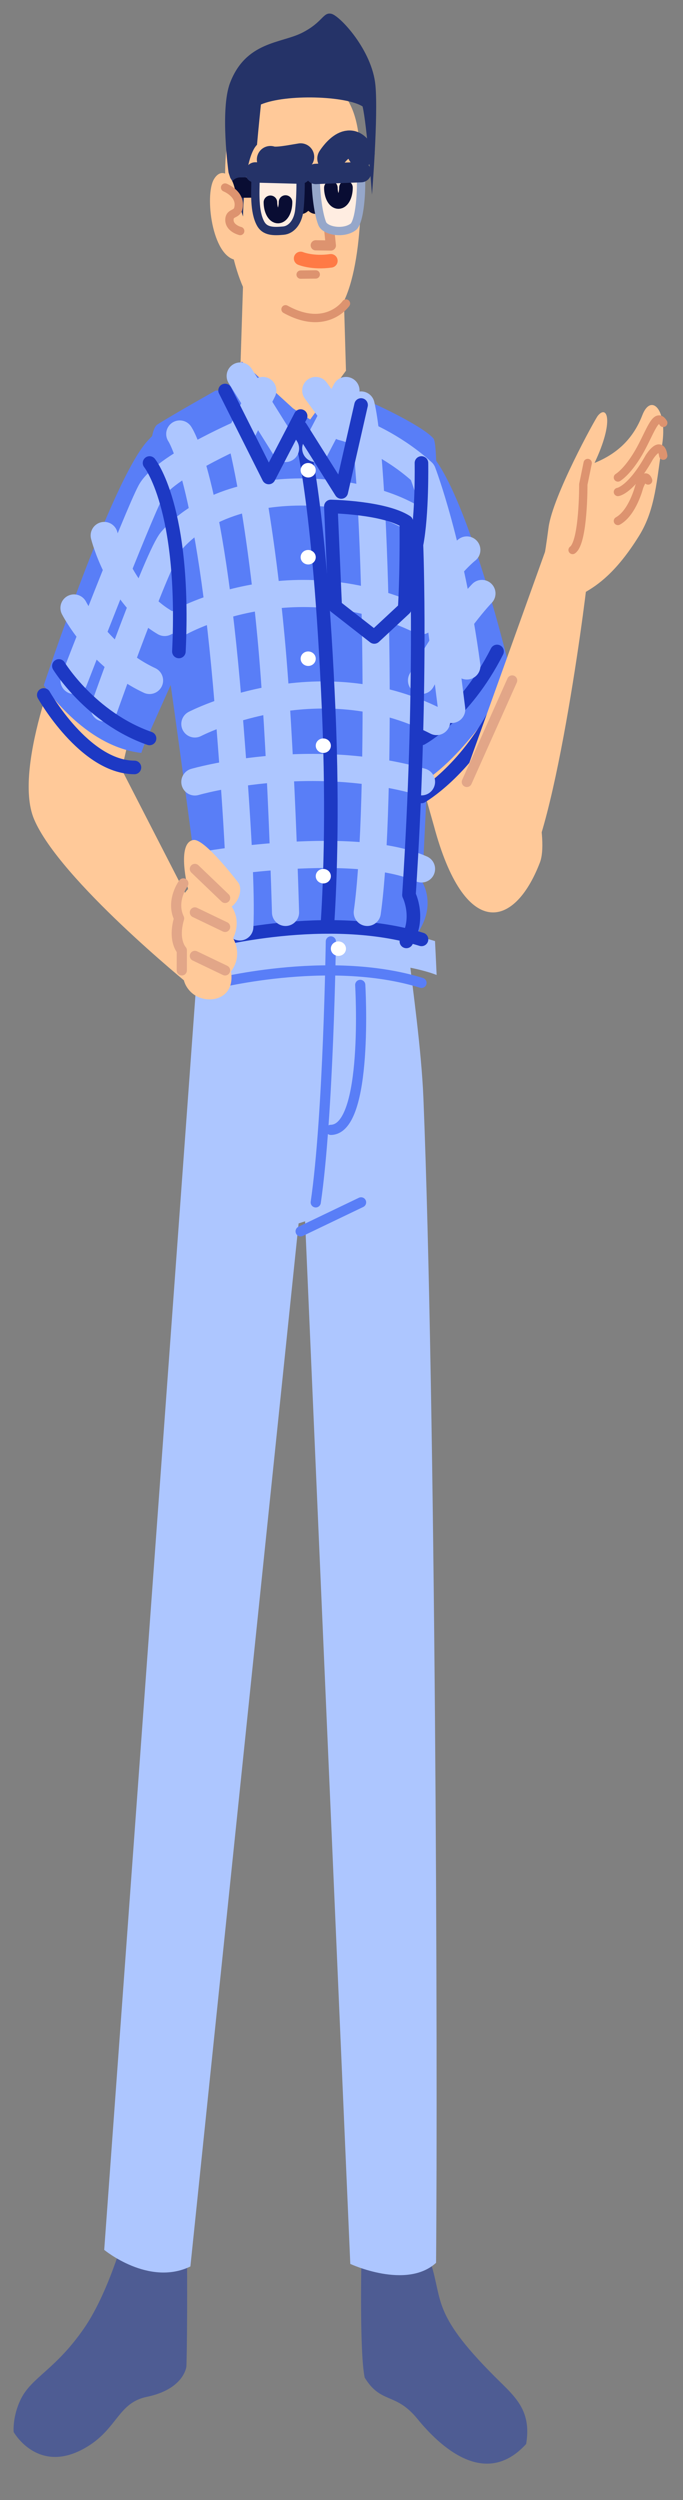 <?xml version="1.0" encoding="utf-8"?>
<svg width="41px" height="150px" viewBox="0 0 41 150" version="1.1" xmlns:xlink="http://www.w3.org/1999/xlink" xmlns="http://www.w3.org/2000/svg">
  <rect x="0" y="0" width="41" height="150" fill="#808080" stroke="none"/>
  <desc>Created with Lunacy</desc>
  <defs>
    <path d="M0 0L10.421 0L10.421 13.497L0 13.497L0 0Z" transform="translate(0 0.017)" id="path_1" />
    <clipPath id="mask_1">
      <use xlink:href="#path_1" />
    </clipPath>
  </defs>
  <g id="编组" transform="translate(0.814 0.814)">
    <path d="M2.566 13.099L0 4.028L5.002 0C5.002 0 9.983 12.511 8.921 15.275C7.363 19.328 4.383 19.862 2.566 13.099" transform="translate(22.674 35.663)" id="Fill-1" fill="#FFC999" stroke="none" />
    <g id="编组" transform="translate(0 133.083)">
      <path d="M0 0L10.421 0L10.421 13.497L0 13.497L0 0Z" transform="translate(0 0.017)" id="Clip-4" fill="none" stroke="none" />
      <g clip-path="url(#mask_1)">
        <path d="M4.468 12.854C1.51 14.695 0.004 11.998 0.004 11.998C0.004 11.998 -0.076 11.059 0.444 10.013C1.095 8.704 2.537 8.248 4.252 5.747C5.57 3.826 6.446 0.827 6.446 0.827C7.401 -1.259 10.411 1.259 10.411 1.259C10.411 1.259 10.447 5.585 10.377 8.06C10.377 8.06 10.263 9.422 7.997 9.892C6.3 10.243 6.24 11.752 4.468 12.854" transform="translate(-5.972574E-05 0.017)" id="Fill-3" fill="#4E5C93" stroke="none" />
      </g>
    </g>
    <path d="M0.034 1.901C0.034 1.901 -0.117 8.01 0.217 9.622C1.198 11.225 2.07 10.492 3.373 12.089C4.677 13.687 7.421 16.339 9.911 13.606C10.22 11.753 9.4 10.912 8.385 9.919C4.202 5.826 4.938 5.098 4.182 2.735C3.022 -0.891 0.015 -0.641 0.034 1.901" transform="translate(20.86 132.213)" id="Fill-5" fill="#4E5C93" stroke="none" />
    <path d="M2.789 28.851C2.789 28.851 1.481 18.878 0.9 15.192C0.319 11.507 -0.552 2.688 0.477 2.037C1.506 1.385 3.969 0.004 3.969 0.004C3.969 0.004 5.926 -0.085 8.126 0.627C9.868 1.191 9.86 -0.331 11.972 0.203C12.867 0.43 16.366 2.082 17.043 2.88C17.719 3.678 16.37 29.492 16.37 29.492C16.37 29.492 17.202 30.772 16.182 32.415C15.677 33.184 13.502 32.905 10.717 32.893C7.547 32.88 3.815 33.44 3.127 32.541C1.833 30.854 2.789 28.851 2.789 28.851" transform="translate(8.163 22.615)" id="Fill-7" fill="#597EF7" stroke="none" />
    <path d="M2.156 0L0 2.557L2.401 6.089L3.628 1.902L2.156 0Z" transform="translate(17.233 21.746)" id="Fill-9" fill="#597EF7" stroke="none" />
    <path d="M9.977 16.502L9.652 20.876C9.652 20.876 1.854 14.549 0.325 10.938C-1.033 7.731 2.303 0 2.303 0C2.303 0 5.546 3.432 6.14 5.568L5.584 7.952L9.977 16.502Z" transform="translate(0.907 37.402)" id="Fill-11" fill="#FFC999" stroke="none" />
    <path d="M3.717 20.006C3.717 20.006 0.245 11.634 0.012 6.787C-0.216 2.035 2.863 -1.475 4.423 0.619C6.696 3.67 9.07 13.821 9.07 13.821C9.07 13.821 6.448 18.322 3.717 20.006" transform="translate(20.86 26.095)" id="Fill-13" fill="#597EF7" stroke="none" />
    <path d="M0 5.219C0 5.219 2.591 3.832 4.535 0" transform="translate(24.488 38.272)" id="Stroke-15" fill="none" stroke="#1D39C4" stroke-width="0.815" stroke-linecap="round" stroke-linejoin="round" />
    <path d="M0 5.219C0 5.219 2.591 3.744 4.535 0" transform="translate(24.488 41.751)" id="Stroke-17" fill="none" stroke="#1D39C4" stroke-width="0.815" stroke-linecap="round" stroke-linejoin="round" />
    <path d="M0 15.945C0 15.945 4.061 3.678 6.213 1.301C8.366 -1.076 9.307 0.209 10.155 1.943C10.689 3.035 11.912 6.128 9.106 12.56C6.993 17.403 6.109 19.196 5.855 20.006C2.381 19.607 0 15.945 0 15.945" transform="translate(1.814 24.355)" id="Fill-19" fill="#597EF7" stroke="none" />
    <path d="M4.2 13.047L6.349 10.12L6.056 0L0.318 0.356L0 10.33L4.2 13.047Z" transform="translate(13.605 11.308)" id="Fill-21" fill="#FFC999" stroke="none" />
    <path d="M0.548 0.703C0.548 0.703 1.386 -0.57 1.723 0.31C2.06 1.191 1.417 4.291 0.524 4.348C-0.669 4.425 0.548 0.703 0.548 0.703" transform="translate(19.047 10.438)" id="Fill-23" fill="#FFC999" stroke="none" />
    <path d="M2.274 14.703C2.274 14.703 4.014 16.769 6.375 14.819C8.075 13.415 8.346 8.193 8.068 4.349C7.911 2.174 7.211 0.989 5.707 0.311C4.204 -0.367 0.107 -0.485 0.004 5.903C-0.111 13.018 2.274 14.703 2.274 14.703" transform="translate(12.698 3.479)" id="Fill-25" fill="#FFC999" stroke="none" />
    <path d="M0.731 0L0.515 1.404L0.907 5.219L0 5.206" transform="translate(18.14 8.698)" id="Stroke-27" fill="none" stroke="#DD936F" stroke-width="0.611" stroke-linecap="round" stroke-linejoin="round" />
    <path d="M0 0.228C0.333 0.351 1.222 0.163 1.814 0.068" transform="translate(15.419 8.53)" id="Stroke-29" fill="none" stroke="#253368" stroke-width="1.629" stroke-linecap="round" stroke-linejoin="round" />
    <path d="M0 0.074C0 0.074 0.714 0.373 1.814 0.216" transform="translate(17.233 14.619)" id="Stroke-31" fill="none" stroke="#FF7A45" stroke-width="0.815" stroke-linecap="round" stroke-linejoin="round" />
    <path d="M1.078 12.178L0.209 9.543C0.209 9.543 -0.316 5.762 0.298 4.158C1.25 1.669 3.359 1.792 4.619 1.155C5.879 0.517 5.875 -0.102 6.382 0.014C6.888 0.13 8.83 2.195 9.025 4.306C9.197 6.161 8.818 10.867 8.818 10.867C8.818 10.867 8.515 6.683 8.254 5.573C7.269 4.939 3.664 4.814 2.151 5.455C2.151 5.455 2.003 6.873 1.916 7.872C1.1 8.697 1.078 12.178 1.078 12.178" transform="translate(12.698 0)" id="Fill-33" fill="#253368" stroke="none" />
    <path d="M3.628 0C3.628 0 2.45 1.701 0 0.346" transform="translate(16.326 17.396)" id="Stroke-35" fill="none" stroke="#DD936F" stroke-width="0.5" stroke-linecap="round" stroke-linejoin="round" />
    <path d="M0 0.182L0.907 0.155" transform="translate(17.233 10.27)" id="Stroke-37" fill="none" stroke="#090D33" stroke-width="1.222" stroke-linecap="round" stroke-linejoin="round" />
    <path d="M0 0.282C0 0.282 0.563 -0.223 0.907 0.269" transform="translate(17.233 11.14)" id="Stroke-39" fill="none" stroke="#090D33" stroke-width="1.222" stroke-linecap="round" stroke-linejoin="round" />
    <path d="M0 0.87C0 0.87 1.086 -0.874 1.814 0.576" transform="translate(19.047 7.828)" id="Stroke-41" fill="none" stroke="#253368" stroke-width="1.629" stroke-linecap="round" stroke-linejoin="round" />
    <path d="M0 0.173L0.907 0.163" transform="translate(17.233 15.489)" id="Stroke-43" fill="none" stroke="#DD936F" stroke-width="0.5" stroke-linecap="round" stroke-linejoin="round" />
    <path d="M0.907 0.164L0 0.172" transform="translate(13.605 10.27)" id="Stroke-45" fill="none" stroke="#090D33" stroke-width="1.222" stroke-linecap="round" stroke-linejoin="round" />
    <path d="M0.281 0.035L2.446 2.50511e-05C2.597 -0.003 2.72 0.191 2.721 0.432C2.722 0.883 2.71 1.607 2.641 2.227C2.559 2.959 2.152 3.413 1.688 3.455C1.109 3.507 0.588 3.517 0.322 3.04C-0.083 2.313 0.007 1.104 0.012 0.464C0.013 0.23 0.135 0.038 0.281 0.035" transform="translate(14.512 9.568)" id="Fill-47" fill="#FFEDE1" stroke="none" />
    <path d="M0.281 0.035L2.446 2.50511e-05C2.597 -0.003 2.72 0.191 2.721 0.432C2.722 0.883 2.71 1.607 2.641 2.227C2.559 2.959 2.152 3.413 1.688 3.455C1.109 3.507 0.588 3.517 0.322 3.04C-0.083 2.313 0.007 1.104 0.012 0.464C0.013 0.23 0.135 0.038 0.281 0.035Z" transform="translate(14.512 9.568)" id="Stroke-49" fill="none" stroke="#253368" stroke-width="0.5" stroke-linecap="round" stroke-linejoin="round" />
    <path d="M0.907 0C0.91 0.476 0.709 0.866 0.459 0.87C0.208 0.874 0.003 0.492 0 0.016" transform="translate(15.419 11.308)" id="Stroke-51" fill="none" stroke="#090D33" stroke-width="0.815" stroke-linecap="round" stroke-linejoin="round" />
    <path d="M0.208 0.039L2.684 0C2.779 0.56 2.705 2.732 2.284 3.204C1.717 3.675 0.566 3.493 0.385 3.025C0.109 2.314 -0.001 0.952 4.42291e-06 0.365C0 0.186 0.093 0.041 0.208 0.039" transform="translate(18.14 9.568)" id="Fill-53" fill="#FFEDE1" stroke="none" />
    <path d="M0.208 0.039L2.684 0C2.779 0.56 2.705 2.732 2.284 3.204C1.717 3.675 0.566 3.493 0.385 3.025C0.109 2.314 -0.001 0.952 4.42291e-06 0.365C0 0.186 0.093 0.041 0.208 0.039Z" transform="translate(18.14 9.568)" id="Stroke-55" fill="none" stroke="#96A7CA" stroke-width="0.5" stroke-linecap="round" stroke-linejoin="round" />
    <path d="M0.907 0C0.91 0.476 0.709 0.866 0.459 0.87C0.208 0.874 0.003 0.492 0 0.016" transform="translate(19.047 10.438)" id="Stroke-57" fill="none" stroke="#090D33" stroke-width="0.815" stroke-linecap="round" stroke-linejoin="round" />
    <path d="M0 0.132L2.721 0.204" transform="translate(14.512 9.4)" id="Stroke-59" fill="none" stroke="#253368" stroke-width="1.222" stroke-linecap="round" stroke-linejoin="round" />
    <path d="M0 0.222L2.721 0.114" transform="translate(18.14 9.4)" id="Stroke-61" fill="none" stroke="#253368" stroke-width="1.222" stroke-linecap="round" stroke-linejoin="round" />
    <path d="M1.343 0.499C1.064 -0.066 0.578 -0.212 0.233 0.379C-0.322 1.331 0.113 4.995 1.562 5.219C2.045 5.098 1.756 1.33 1.343 0.499" transform="translate(11.791 9.568)" id="Fill-63" fill="#FFC999" stroke="none" />
    <path d="M0 15.714C0 15.714 0.897 20.779 3.866 19.904C5.893 19.307 7.988 3.429 8.159 1.584C8.28 0.265 5.642 0 5.642 0L0 15.714Z" transform="translate(26.302 32.183)" id="Fill-65" fill="#FFC999" stroke="none" />
    <path d="M0 9.645C0 9.645 0.124 9.243 0.37 7.356C0.618 5.469 3.162 0.854 3.327 0.649C3.887 -0.05 4.33 0.947 3.131 3.477C4.583 2.889 5.49 1.934 6.002 0.608C6.515 -0.718 7.522 0.239 7.19 2.378C6.858 4.518 6.789 6.253 5.817 7.829C4.424 10.085 3.272 10.818 2.622 11.205C2.094 11.519 0.403 11.145 0 9.645" transform="translate(31.744 23.485)" id="Fill-67" fill="#FFC999" stroke="none" />
    <path d="M5.173 78.631L11.669 16.05L12.059 15.923L14.772 78.478C14.772 78.478 18.134 80.041 19.92 78.413C20.031 66.217 19.888 26.635 19.161 8.534C19.044 5.62 18.475 1.656 18.363 0.554C12.96 -0.896 5.578 0.958 5.578 0.958L0 77.635C0 77.635 2.666 79.844 5.173 78.631" transform="translate(5.442 56.538)" id="Fill-69" fill="#ADC6FF" stroke="none" />
    <path d="M0 1.74L3.628 0" transform="translate(17.233 71.325)" id="Stroke-71" fill="none" stroke="#597EF7" stroke-width="0.611" stroke-linecap="round" stroke-linejoin="round" />
    <path d="M0.043 0.755C0.043 0.755 7.402 -1.006 13.508 0.85C13.556 1.761 13.605 2.884 13.605 2.884C13.605 2.884 8.666 0.797 0 3.479C0.032 1.007 0.043 0.755 0.043 0.755" transform="translate(11.791 54.799)" id="Fill-73" fill="#ADC6FF" stroke="none" />
    <path d="M0 0.87C0 0.87 7.054 -1.003 12.698 0.748" transform="translate(11.791 57.408)" id="Stroke-75" fill="none" stroke="#597EF7" stroke-width="0.611" stroke-linecap="round" stroke-linejoin="round" />
    <path d="M0 0.87C0 0.87 7.054 -1.003 12.698 0.748" transform="translate(11.791 54.799)" id="Stroke-77" fill="none" stroke="#1D39C4" stroke-width="0.815" stroke-linecap="round" stroke-linejoin="round" />
    <path d="M0.907 0C0.907 0 0.763 10.434 0 15.657" transform="translate(18.14 55.669)" id="Stroke-79" fill="none" stroke="#597EF7" stroke-width="0.611" stroke-linecap="round" stroke-linejoin="round" />
    <path d="M0.907 0.431C0.91 0.672 0.71 0.868 0.46 0.87C0.209 0.872 0.004 0.679 4.81731e-05 0.439C-0.004 0.198 0.197 0.002 0.448 1.37448e-05C0.698 -0.002 0.903 0.191 0.907 0.431" transform="translate(19.047 55.669)" id="Fill-81" fill="#FFFFFF" stroke="none" />
    <path d="M0.907 0L0.644 1.283C0.644 1.283 0.664 4.749 0 5.219" transform="translate(33.558 26.965)" id="Stroke-83" fill="none" stroke="#DD936F" stroke-width="0.5" stroke-linecap="round" stroke-linejoin="round" />
    <path d="M0 2.609C0.886 2.113 1.273 0.574 1.273 0.574C1.273 0.574 1.613 -0.39 1.814 0.18" transform="translate(36.279 27.834)" id="Stroke-85" fill="none" stroke="#DD936F" stroke-width="0.5" stroke-linecap="round" stroke-linejoin="round" />
    <path d="M0 2.609C0 2.609 0.772 2.506 1.879 0.534C1.879 0.534 2.572 -0.594 2.721 0.429" transform="translate(36.279 26.095)" id="Stroke-87" fill="none" stroke="#DD936F" stroke-width="0.5" stroke-linecap="round" stroke-linejoin="round" />
    <path d="M0 3.479C0 3.479 0.559 3.157 1.237 2C1.926 0.823 2.28 -0.518 2.721 0.203" transform="translate(36.279 24.355)" id="Stroke-89" fill="none" stroke="#DD936F" stroke-width="0.5" stroke-linecap="round" stroke-linejoin="round" />
    <path d="M2.721 0L0 6.089" transform="translate(27.209 40.012)" id="Stroke-91" fill="none" stroke="#E2A688" stroke-width="0.611" stroke-linecap="round" stroke-linejoin="round" />
    <path d="M4.535 3.229L2.702 6.959L0 1.938L1.003 0L4.535 3.229Z" transform="translate(12.698 20.876)" id="Fill-93" fill="#597EF7" stroke="none" />
    <path d="M0 0C0 0 1.482 2.925 4.535 4.349" transform="translate(3.628 35.663)" id="Stroke-95" fill="none" stroke="#ADC6FF" stroke-width="1.629" stroke-linecap="round" stroke-linejoin="round" />
    <path d="M0 0C0 0 0.904 3.623 3.628 5.219" transform="translate(5.442 31.314)" id="Stroke-97" fill="none" stroke="#ADC6FF" stroke-width="1.629" stroke-linecap="round" stroke-linejoin="round" />
    <path d="M9.07 16.527C8.08 9.237 6.407 4.905 6.407 4.905C5.034 3.646 3.119 2.585 1.599 2.184L0 0" transform="translate(18.14 22.615)" id="Stroke-99" fill="none" stroke="#ADC6FF" stroke-width="1.629" stroke-linecap="round" stroke-linejoin="round" />
    <path d="M0 14.787C0 14.787 3.806 4.943 4.596 3.467C5.386 1.992 9.977 0 9.977 0" transform="translate(3.628 25.225)" id="Stroke-101" fill="none" stroke="#ADC6FF" stroke-width="1.629" stroke-linecap="round" stroke-linejoin="round" />
    <path d="M0 12.96C0 12.96 3.232 3.831 4.055 2.901C7.97 -1.522 17.104 -0.212 19.512 2.362L20.86 13.047" transform="translate(5.442 28.704)" id="Stroke-103" fill="none" stroke="#ADC6FF" stroke-width="1.629" stroke-linecap="round" stroke-linejoin="round" />
    <path d="M14.512 1.642C6.779 -2.108 0 1.74 0 1.74" transform="translate(9.977 34.793)" id="Stroke-105" fill="none" stroke="#ADC6FF" stroke-width="1.629" stroke-linecap="round" stroke-linejoin="round" />
    <path d="M0 1.74C0 1.74 7.342 -2.076 14.512 1.595" transform="translate(10.884 40.882)" id="Stroke-107" fill="none" stroke="#ADC6FF" stroke-width="1.629" stroke-linecap="round" stroke-linejoin="round" />
    <path d="M0 0.87C0 0.87 6.706 -1.082 13.605 0.862" transform="translate(10.884 45.231)" id="Stroke-109" fill="none" stroke="#ADC6FF" stroke-width="1.629" stroke-linecap="round" stroke-linejoin="round" />
    <path d="M0 0C0 0 1.795 2.512 2.914 16.281C3.526 23.824 3.696 27.637 3.605 29.574" transform="translate(9.977 25.225)" id="Stroke-111" fill="none" stroke="#ADC6FF" stroke-width="1.629" stroke-linecap="round" stroke-linejoin="round" />
    <path d="M2.721 31.314C2.721 31.314 2.447 21.093 1.845 14.735C1.062 6.465 0 2.707 0 2.707L1.358 0" transform="translate(13.605 22.615)" id="Stroke-113" fill="none" stroke="#ADC6FF" stroke-width="1.629" stroke-linecap="round" stroke-linejoin="round" />
    <path d="M0 0C0.934 3.829 1.29 24.032 0.373 30.444" transform="translate(20.86 23.485)" id="Stroke-115" fill="none" stroke="#ADC6FF" stroke-width="1.629" stroke-linecap="round" stroke-linejoin="round" />
    <path d="M2.721 0C2.721 0 1.355 1.051 0 3.479" transform="translate(24.488 32.183)" id="Stroke-117" fill="none" stroke="#ADC6FF" stroke-width="1.629" stroke-linecap="round" stroke-linejoin="round" />
    <path d="M3.628 0C3.628 0 1.911 1.747 0 5.219" transform="translate(24.488 34.793)" id="Stroke-119" fill="none" stroke="#ADC6FF" stroke-width="1.629" stroke-linecap="round" stroke-linejoin="round" />
    <path d="M0 0.583C0 0.583 8.704 -0.903 12.698 0.87" transform="translate(11.791 50.45)" id="Stroke-121" fill="none" stroke="#ADC6FF" stroke-width="1.629" stroke-linecap="round" stroke-linejoin="round" />
    <path d="M0 0C0 0 1.122 3.562 1.683 16.549C1.959 22.939 1.734 27.605 1.597 29.574" transform="translate(17.233 25.225)" id="Stroke-123" fill="none" stroke="#1D39C4" stroke-width="0.815" stroke-linecap="round" stroke-linejoin="round" />
    <path d="M0 0L2.721 4.349" transform="translate(13.605 21.746)" id="Stroke-125" fill="none" stroke="#ADC6FF" stroke-width="1.629" stroke-linecap="round" stroke-linejoin="round" />
    <path d="M1.814 0L0 3.479" transform="translate(18.14 22.615)" id="Stroke-127" fill="none" stroke="#ADC6FF" stroke-width="1.629" stroke-linecap="round" stroke-linejoin="round" />
    <path d="M0.904 0C0.904 0 0.96 3.085 0.604 4.906C0.604 4.906 0.96 13.649 0.155 25.915C0.155 25.915 0.85 27.31 0 28.704" transform="translate(23.581 26.965)" id="Stroke-129" fill="none" stroke="#1D39C4" stroke-width="0.815" stroke-linecap="round" stroke-linejoin="round" />
    <path d="M0 0C0 0 3.181 0.051 4.531 0.916C4.558 4.456 4.43 6.13 4.43 6.13L2.606 7.828L0.259 5.995L0 0Z" transform="translate(19.047 29.574)" id="Stroke-131" fill="none" stroke="#1D39C4" stroke-width="0.815" stroke-linecap="round" stroke-linejoin="round" />
    <path d="M0 0C0 0 1.885 3.101 5.442 4.349" transform="translate(2.721 39.142)" id="Stroke-133" fill="none" stroke="#1D39C4" stroke-width="0.815" stroke-linecap="round" stroke-linejoin="round" />
    <path d="M3.518 2.572C3.518 2.572 1.497 -0.1 0.822 0.003C-0.224 0.161 0.499 2.947 0.499 2.947C0.499 2.947 -0.391 3.765 0.206 5.18C-0.163 6.56 0.393 7.216 0.393 7.216C0.393 7.216 -0.185 8.267 0.649 9.109C1.482 9.951 3.366 9.686 3.076 7.889C3.827 6.883 3.199 5.896 3.199 5.896C3.199 5.896 3.743 4.94 3.115 4C3.663 3.566 3.726 2.853 3.518 2.572" transform="translate(9.977 49.58)" id="Fill-135" fill="#FFC999" stroke="none" />
    <path d="M1.814 1.74L0 0" transform="translate(10.884 51.32)" id="Stroke-137" fill="none" stroke="#E2A688" stroke-width="0.611" stroke-linecap="round" stroke-linejoin="round" />
    <path d="M0.43 0C0.43 0 -0.334 1.036 0.174 2.099C-0.216 3.444 0.338 4.014 0.338 4.014L0.337 5.219" transform="translate(9.762 52.189)" id="Stroke-139" fill="none" stroke="#E2A688" stroke-width="0.611" stroke-linecap="round" stroke-linejoin="round" />
    <path d="M0 0L1.814 0.87" transform="translate(10.884 53.929)" id="Stroke-141" fill="none" stroke="#E2A688" stroke-width="0.611" stroke-linecap="round" stroke-linejoin="round" />
    <path d="M0 0L1.814 0.87" transform="translate(10.884 56.538)" id="Stroke-143" fill="none" stroke="#E2A688" stroke-width="0.611" stroke-linecap="round" stroke-linejoin="round" />
    <path d="M0.907 0.431C0.91 0.671 0.71 0.868 0.46 0.87C0.209 0.872 0.003 0.679 3.40546e-05 0.439C-0.003 0.199 0.197 0.002 0.448 1.79306e-05C0.698 -0.002 0.904 0.191 0.907 0.431" transform="translate(17.233 26.965)" id="Fill-145" fill="#FFFFFF" stroke="none" />
    <path d="M0.907 0.431C0.91 0.671 0.71 0.868 0.46 0.87C0.209 0.872 0.003 0.679 2.69914e-05 0.439C-0.003 0.199 0.197 0.002 0.448 1.79306e-05C0.698 -0.002 0.904 0.191 0.907 0.431" transform="translate(17.233 32.183)" id="Fill-147" fill="#FFFFFF" stroke="none" />
    <path d="M0.907 0.431C0.91 0.671 0.71 0.868 0.459 0.87C0.209 0.872 0.003 0.679 3.41114e-05 0.439C-0.003 0.199 0.197 0.002 0.448 1.79306e-05C0.698 -0.002 0.904 0.191 0.907 0.431" transform="translate(17.233 38.272)" id="Fill-149" fill="#FFFFFF" stroke="none" />
    <path d="M0.907 0.431C0.91 0.671 0.71 0.868 0.459 0.87C0.209 0.872 0.003 0.679 3.41114e-05 0.439C-0.003 0.199 0.197 0.002 0.448 1.79306e-05C0.698 -0.002 0.904 0.191 0.907 0.431" transform="translate(18.14 43.491)" id="Fill-151" fill="#FFFFFF" stroke="none" />
    <path d="M0.907 0.431C0.91 0.671 0.71 0.868 0.459 0.87C0.209 0.872 0.003 0.679 3.41111e-05 0.439C-0.003 0.199 0.197 0.002 0.448 1.79306e-05C0.698 -0.002 0.904 0.191 0.907 0.431" transform="translate(18.14 51.32)" id="Fill-153" fill="#FFFFFF" stroke="none" />
    <path d="M0 0L2.619 5.219L4.535 1.534" transform="translate(12.698 22.615)" id="Stroke-155" fill="none" stroke="#1D39C4" stroke-width="0.815" stroke-linecap="round" stroke-linejoin="round" />
    <path d="M0 1.342L2.438 5.219L3.628 0" transform="translate(17.233 23.485)" id="Stroke-157" fill="none" stroke="#1D39C4" stroke-width="0.815" stroke-linecap="round" stroke-linejoin="round" />
    <path d="M1.764 0C1.764 0 2.279 8.66 0 8.698" transform="translate(19.047 58.278)" id="Stroke-159" fill="none" stroke="#597EF7" stroke-width="0.611" stroke-linecap="round" stroke-linejoin="round" />
    <path d="M0 0C0 0 2.176 2.666 1.762 11.308" transform="translate(8.163 26.965)" id="Stroke-161" fill="none" stroke="#1D39C4" stroke-width="0.815" stroke-linecap="round" stroke-linejoin="round" />
    <path d="M0 0C0 0 2.446 4.339 5.442 4.349" transform="translate(1.814 40.882)" id="Stroke-163" fill="none" stroke="#1D39C4" stroke-width="0.815" stroke-linecap="round" stroke-linejoin="round" />
    <path d="M0 0C0 0 1.008 0.397 0.794 1.254C0.701 1.63 0.31 1.493 0.265 1.868C0.197 2.439 0.907 2.609 0.907 2.609" transform="translate(12.698 10.438)" id="Stroke-165" fill="none" stroke="#DD936F" stroke-width="0.5" stroke-linecap="round" stroke-linejoin="round" />
  </g>
</svg>

